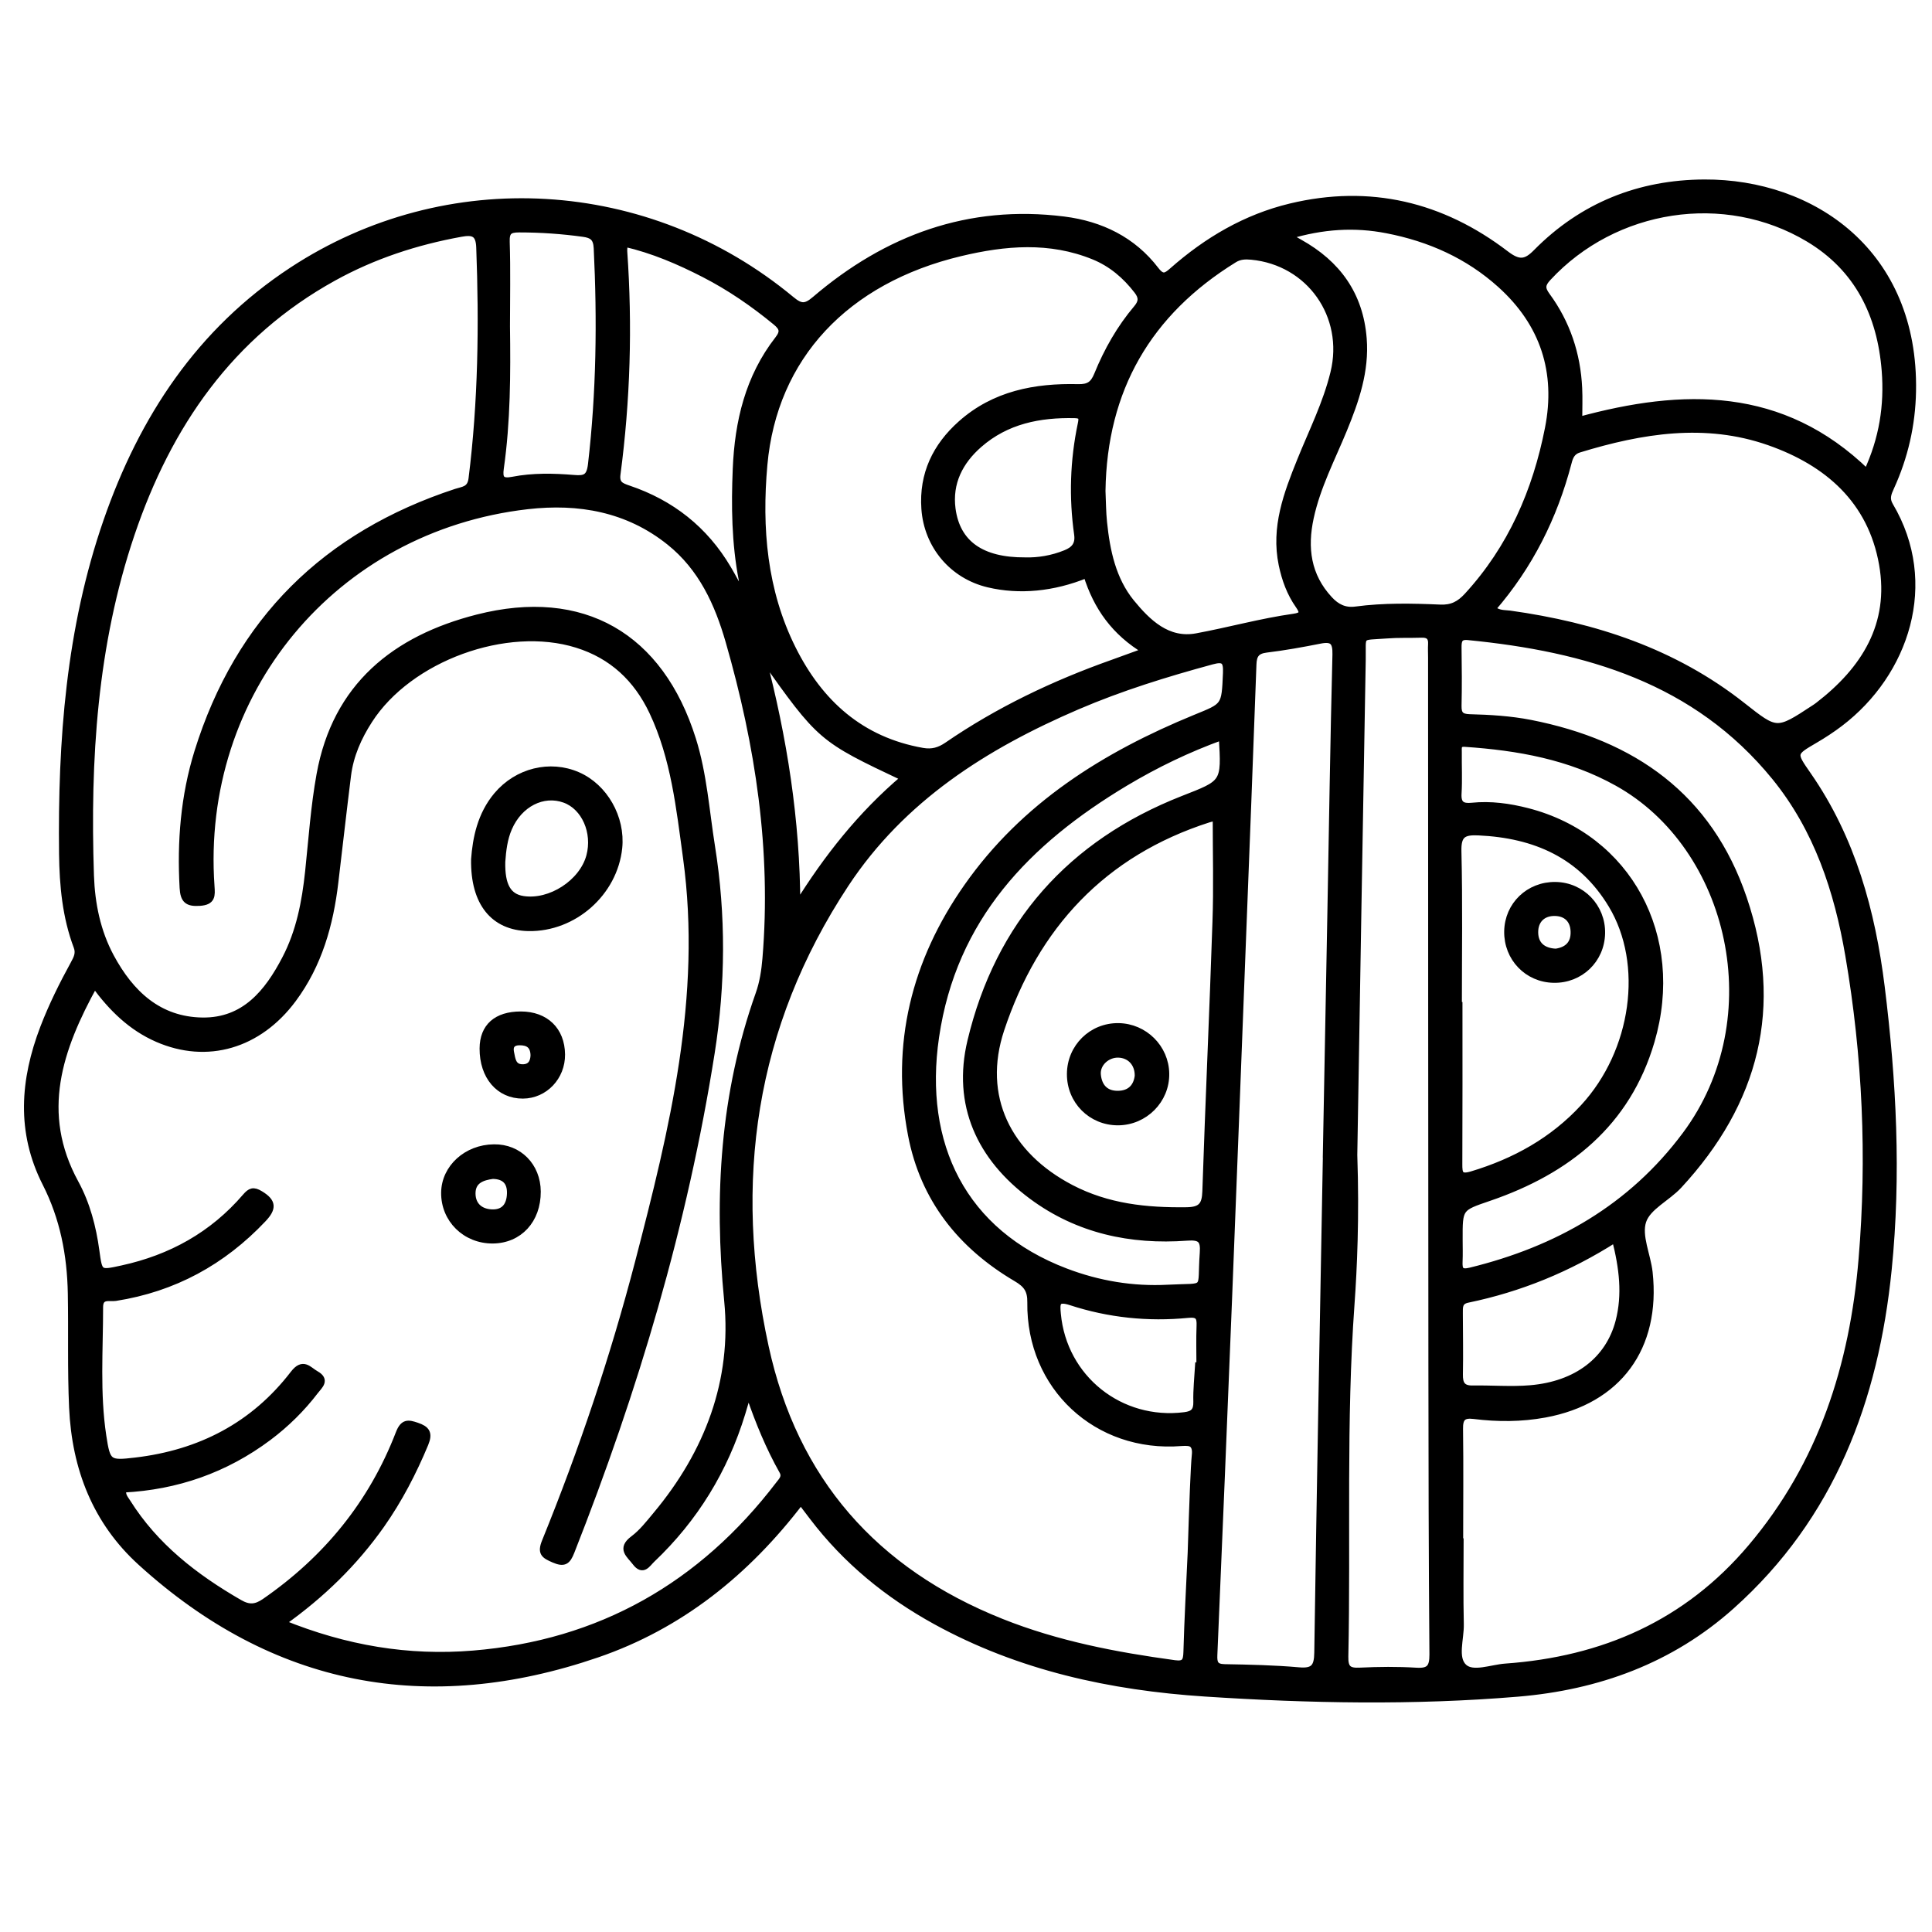 <?xml version="1.0" encoding="utf-8"?>
<!-- Generator: Adobe Illustrator 23.0.0, SVG Export Plug-In . SVG Version: 6.00 Build 0)  -->
<svg version="1.0" xmlns="http://www.w3.org/2000/svg" xmlns:xlink="http://www.w3.org/1999/xlink" x="0px" y="0px"
	 viewBox="0 0 3000 3000" style="enable-background:new 0 0 3000 3000;" xml:space="preserve">
<style type="text/css">
	.st0{stroke:#000000;stroke-width:10;stroke-miterlimit:10;}
</style>
<g id="Layer_1">
</g>
<g id="Layer_2">
	<g>
		<path class="st0" d="M1243.5,2331.6c-84.3,110.5-187.5,193.1-316.4,237.3c-262.9,90.1-501.6,45.4-708.6-142.9
			c-69.5-63.2-101.9-145.5-106.2-240.3c-2.7-59.2-0.9-118.2-2-177.3c-1.1-60.3-12.2-117.3-39.5-171c-40.6-79.9-34.4-160.4-3.5-241.3
			c13.2-34.4,29.6-67.4,47.3-99.7c4.6-8.4,8.6-16.1,4.7-26.4c-17.5-46.4-22-95-22.6-144c-2-175.6,10.8-349.5,68.9-517
			C220.9,649.5,310,514,453.6,419.7c240.3-157.7,552.5-139.4,775.2,45.4c14.6,12.1,21.9,12.5,36.8-0.2
			c111.3-95.1,238.8-142.3,386.5-123.7c57.2,7.2,107,31.3,142.7,78c10.4,13.6,16.1,9.6,25.8,1.1c53.5-47.2,113.8-82.7,183.4-99.4
			c122.9-29.5,234.8-2.6,334.2,73.3c20.5,15.7,31.2,14.1,47.3-2.3c71.6-72.6,160-107.7,260.8-108.2c168.5-0.8,328,108.8,323.9,324
			c-1,52.3-12.4,101.8-34,149.1c-4.4,9.7-7.8,17.5-1.3,28.4c71.4,120.6,24.4,260.3-77.7,338c-12.2,9.3-25.2,17.8-38.5,25.6
			c-35,20.5-35.2,20.2-11.2,54.7c68.8,99.1,99.5,211.7,114.1,329.2c18.1,145.7,25.6,292.1,10.8,438.6
			c-20.4,202.3-88,383.4-243.8,522.6c-94.3,84.3-207.6,125.3-331.8,135.7c-161.7,13.5-323.8,10.4-485.6-0.2
			c-146.4-9.6-288.1-40.2-418.4-111.9c-74.5-41-139.1-93.7-190.8-161.6C1256.5,2348.5,1250.8,2341.1,1243.5,2331.6z M438.4,2520.1
			c98.3,40,195.8,56.2,296.3,47.9c197.4-16.2,354.9-106.2,474.7-263.1c4.4-5.8,10.7-11.4,5.6-20.5c-20.9-37.1-37-76.4-51-117
			c-3.2,1.7-4.2,1.9-4.3,2.4c-2.5,8.2-4.8,16.4-7.3,24.6c-26.9,87.9-73.3,163.8-140,227.1c-7.2,6.8-14,20.3-25.9,4.4
			c-8.8-11.7-23.8-20.9-3-36.4c13.5-10.1,24.3-24.1,35.3-37.3c80.4-96.3,122.9-208,110.7-332.4c-15.9-163-6.2-321.4,48.7-476.2
			c6.4-17.9,9.1-36.3,10.7-55.2c14-168-10.9-331.5-57.2-492.4c-17-59.2-42.2-114.3-92-154.2c-65-52.1-141.1-65.2-220.7-56.1
			c-300.8,34.6-512.1,289.7-490.9,590.6c1,14.2,1.8,24-17.9,25.3c-19.2,1.3-25.2-4-26.3-23c-4-71.7,1.6-142.3,22.9-211
			c63.5-204.2,199.1-337.3,401.4-403.7c10.9-3.6,22.1-3.3,24.3-20.4c15-119.5,16.5-239.3,12-359.4c-0.8-22-9.9-24.8-28.6-21.4
			c-69.6,12.6-136,34.3-198,68.6c-160.4,88.6-256.5,228.6-313.8,397.9c-58.2,172.1-69.2,350.5-63.2,530.4
			c1.5,43.8,10.2,87,31.3,126.2c30.6,56.8,74.3,98.3,142.2,99.2c65.1,0.8,101.1-43.7,128.4-96c22.2-42.4,31-88.5,36-135.7
			c5.3-50.3,8.7-100.9,17.7-150.5c24.8-137.4,116.9-211.1,245-243.7c163.5-41.7,283.7,28.3,334.2,188.9
			c17.1,54.4,20.7,110.9,29.6,166.6c17,106.7,16.3,213.6-0.5,320.1c-42.1,266.8-118.8,523.9-217.7,774.7c-6,15.2-11,19.2-27.3,12.1
			c-14.9-6.5-20.6-10.1-13.3-28c57.4-141.3,106-285.6,144.5-433.2c53.6-205.9,104.2-412.3,74.6-628.3
			c-10.6-77.2-18.6-154.9-52.5-226.7c-24.4-51.5-62.6-87.4-117.3-104.4c-109.5-34.2-260.4,21-322.4,117.6
			c-16.9,26.2-29.4,54.3-33.3,85.5c-6.9,55.2-13.1,110.5-19.7,165.8c-7.7,65.6-25.2,127.8-65.1,181.6
			c-53.6,72.3-133.8,95.4-211,61.7c-40.5-17.7-70.8-47.4-97.5-83.9c-54.9,99.5-89.2,198.7-29.6,307.8
			c17.7,32.5,27.1,68.4,32.1,105.1c4.9,35.6,4.5,35.6,40.2,27.8c76-16.5,140.8-52.4,191.7-111.7c7.5-8.7,12.1-10.7,22.9-4.2
			c20,12.1,20.5,22.1,4.4,39.1c-62.9,66.5-138.6,107.8-229.2,122c-8.7,1.4-24.2-4.5-24.2,14.6c0,66.8-5.1,133.7,5,200.2
			c6.4,42.1,8.6,43.3,50.6,38.3c100-11.8,183.2-54.8,244.9-135.1c15.2-19.8,23.5-5.9,35,0.5c16.7,9.4,5.4,18.2-0.9,26.4
			c-20.9,27.4-45.3,51.4-72.9,72.1c-67,50.1-142.5,76.3-225.4,80.5c-2.4,9.1,3,14.4,6.4,19.9c43.1,68.7,104.9,116.4,174,156.3
			c14.9,8.6,25.5,7.7,39.4-1.9c95.8-66.2,166.3-152.5,208.2-261.2c6.8-17.6,14.3-16.4,28-11.7c15,5.1,19.7,11.3,12.9,27.8
			c-18.5,44.5-40.5,86.9-68.2,126.3C550.7,2426.7,500.2,2476.3,438.4,2520.1z M1849.2,2411.4c2.5-78.3,4.6-134.2,6.4-151.5
			c0.3-3,1.4-12-3.8-16.8c-3.3-3-8.8-3.3-17.5-2.7c-131.1,10.5-235.8-86.8-234.1-218.1c0.3-19.2-6.3-27.9-22.1-37.2
			c-86.1-50.7-144.2-123.5-163.2-222.9c-26.9-140.4,5.4-269.2,86.6-385c88.6-126.5,214.3-205,354.5-262.5c46-18.8,45.8-17.2,48-69.5
			c0.8-18.9-3.3-23.6-22.2-18.4c-71.1,19.3-141.3,41-209.1,70.1c-143.3,61.6-271.8,143-359.6,276c-145.7,221-180,462.7-124.5,718.3
			c45,207.4,169.4,348.7,366.4,427.3c86.7,34.6,177.1,51.9,268.9,64.4c15.6,2.1,18.3-3.3,18.7-17.5
			C1844,2514.1,1846.9,2462.7,1849.2,2411.4z M2267,2393.7c0.2,0,0.4,0,0.7,0c0,42.8-0.7,85.7,0.3,128.5
			c0.5,22.8-10.2,52.3,5.2,66.5c14,12.9,42.5,1.1,64.4-0.5c151.8-10.8,281.5-67.3,381.4-185.5c109.5-129.4,158.2-282.4,172-447.9
			c13.2-157.7,6.1-315.1-20.6-471.1c-17.2-100.6-48.7-196.3-114.3-277c-122.9-150.9-292.8-199.8-476.6-217.8c-14-1.4-15.1,6.3-15,17
			c0.4,30,0.7,60,0,90c-0.3,13.1,3.9,17.7,17.5,18.1c31.6,0.8,63.3,2.7,94.5,8.8c159.2,31.3,277.2,113.5,331,272.1
			c57.3,168.6,19,316.9-100.6,446c-18,19.4-48.3,33.1-55.6,55.2c-7.6,22.9,6.9,52.7,9.9,79.6c12.7,116.7-48.2,199.5-162.3,220.5
			c-36.4,6.7-73.4,6.8-110.1,2.2c-16.8-2.1-22.3,3.2-22,20.4C2267.6,2277.2,2267,2335.4,2267,2393.7z M1687.2,892.5
			c-52.1,21.2-104.5,26-152.6,14.6c-55.8-13.3-94.9-59.9-98.9-117.2c-3.7-53.7,17.3-97,56.5-131.9c51.9-46.2,115.2-58.1,181.8-56.5
			c16.7,0.4,23.8-4.7,29.9-19.6c15.2-37.4,35.1-72.5,61.3-103.4c8.2-9.7,8.1-17.3,0.7-26.9c-18.1-23.5-39.9-42.2-67.6-53.5
			c-68.3-27.8-137.7-21.8-206.8-5.3c-178.2,42.5-289.9,161.4-304.9,328.9c-8.8,98.2-0.7,195.7,44.3,285.8
			c42,84,105.8,141.9,201.7,158.8c14.9,2.6,26.2-0.8,38.2-9c79.5-54.6,165.9-95.7,256.7-127.9c15.5-5.5,31-11.3,51.3-18.6
			C1730.7,982,1703,942.9,1687.2,892.5z M2059.2,1792.6c0,0-0.1,0-0.1,0c2.3-124.2,4.7-248.4,7-372.7c2.5-134.5,4.5-269,7.9-403.5
			c0.5-20.2-5.1-25.7-24.3-21.9c-27.7,5.5-55.5,10.5-83.5,13.9c-15.3,1.9-19.7,8.9-20.2,23.3c-5.1,143-10.8,285.9-16.3,428.9
			c-7.2,185.8-14.2,371.5-21.6,557.3c-7.3,184-15,368.1-22.8,552.1c-0.5,12.5,1.6,18.8,16.1,19.1c38.5,0.7,77.2,1.5,115.5,4.9
			c22.9,2,28.6-5.5,28.9-27.8C2049.6,2308.4,2054.5,2050.5,2059.2,1792.6z M2102.6,1793.3c3.3,97.7-0.4,177.2-4.3,231.4
			c-13.2,182.1-5.8,365.1-9.6,547.6c-0.4,18.6,5.4,23.1,23,22.2c29.1-1.4,58.4-1.7,87.4,0.1c20.5,1.3,25.6-5.5,25.5-25.6
			c-1.2-150-1.5-300-1.6-450c-0.3-366-0.4-732-0.5-1098.1c0-6.9-0.4-13.7,0-20.6c0.7-11.1-4.4-15.5-15.2-15.1
			c-18,0.6-36.1-0.2-54,1.2c-43.7,3.3-36.9-2.9-37.6,38.2C2111.1,1280.8,2106.9,1537,2102.6,1793.3z M2317.5,945.5
			c9.6,7.7,18.5,6.5,26.9,7.6c131.7,18.4,254.9,58.7,360.9,142.2c53.6,42.2,53.3,42.7,111.6,4.4c2.1-1.4,4.3-2.8,6.3-4.4
			c72-55.4,116-125.5,99.6-219c-17.4-99.2-85-158-175.9-189.8c-98.9-34.6-197.6-18.5-295,11.3c-11.1,3.4-14.2,11.6-16.5,20.6
			C2413.4,802.5,2375.7,878.4,2317.5,945.5z M2000.6,366.6c8.8,5,13,7.5,17.4,9.9c58.7,32.7,93.8,80.8,99.2,149.2
			c4,50.4-11.9,96.2-30.5,141.5c-18.5,45-41.3,88.4-51.7,136.5c-10.2,47-4.7,90.3,29.4,127c11,11.9,23.6,18.5,40.9,16.1
			c43.5-5.8,87.3-4.9,131-3c18.3,0.8,30-5.5,41.9-18.4c68.2-74.2,106.7-163,125.8-260.4c17.1-87.3-7.2-162.7-74.1-223
			c-50.4-45.4-110.1-71.9-176.1-84.7C2103.6,347.5,2054.1,350.5,2000.6,366.6z M1711.6,762.2c0.8,16.3,0.7,32.6,2.4,48.7
			c4.6,44.8,13.9,89.1,42.7,124.5c25.4,31,56.3,61.3,101.3,53c50.4-9.3,100-23.2,150.9-30.4c13.5-1.9,15.9-6.1,7.7-17.7
			c-13.5-19.1-21.3-40.6-26.1-63.6c-12-57.8,7.7-109.9,28.6-161.6c18.2-45.1,40.2-88.7,51.8-136.4c21.5-88.3-37.4-171.8-127.6-180.4
			c-9.5-0.9-18.2-0.7-26.9,4.7C1782.7,485.5,1713.9,604.8,1711.6,762.2z M2898.9,733.3c24.2-51.8,32.2-103.9,28-157.6
			c-6.8-87-42.1-159.2-118.7-205c-130.1-77.8-301.2-50.9-404.4,60.6c-9.4,10.1-10.1,16.5-1.8,27.8c31.2,42.5,47.3,90.8,49.8,143.5
			c0.8,16,0.1,32,0.1,49.7C2613.4,608.3,2766.9,605,2898.9,733.3z M1888.1,1269.7c-1.4,0.3-6.4,0.9-11.2,2.4
			c-164.3,52.6-269.1,166.1-322.4,326.4c-34.6,104.2,10.6,195,108.6,246.1c56.8,29.6,116.8,35.8,179.2,35c22.5-0.3,29-7.8,29.7-29.7
			c4.6-139.5,11.1-278.9,15.7-418.4C1889.6,1378.5,1888.1,1325.4,1888.1,1269.7z M2266.2,1925.2c0,11.1,0.4,22.3-0.1,33.4
			c-0.5,12.5,1.2,18.6,17.1,14.7c135-33,249.6-98,333.9-211.1c135.3-181.5,72.1-447.7-105.8-546.6c-74-41.2-153.8-55.3-236.5-60.9
			c-11.8-0.8-9.8,6.9-9.9,13.2c-0.3,21.4,0.9,42.9-0.4,64.3c-1,16.6,5.9,20.8,21,19.3c29.3-3,58.2,1,86.5,8.3
			c156.2,40.2,240,194,192.2,357.1c-37.5,127.9-130.2,201.3-251.9,243C2266.2,1875.7,2266,1875,2266.2,1925.2z M2265,1560.9
			c0.3,0,0.6,0,0.9,0c0,82.2,0.2,164.3-0.2,246.5c-0.1,14.9,1.1,21.9,19.6,16.4c67-20.1,126.1-52.9,173.6-104.5
			c79.7-86.5,98.7-222.5,43.5-314.1c-46.7-77.5-118.8-109-206.5-113c-23.8-1.1-32.3,3.9-31.6,29.9
			C2266.2,1401.7,2265,1481.3,2265,1560.9z M1897.5,1144.1c-52.8,19.1-102.6,43.1-150.2,71.6c-152,91.1-267,209.5-294.1,394.4
			c-24.5,167.1,42.2,303.7,201.5,364.3c51.1,19.5,104.6,28.4,158.8,25.5c63.7-3.4,49.9,7.4,54.5-54.6c1.5-20.6-4.3-25.3-25-23.8
			c-87.2,6.4-169.3-11.2-240.6-64c-81.1-60.1-118.7-142.5-95.2-240.9c43.3-181.4,155.3-307.4,329.4-375.8
			C1901.3,1215.4,1902,1217.1,1897.5,1144.1z M1153.3,924.1c-0.6-13-0.2-18.8-1.3-24.3c-10.9-56.8-11.6-114.1-9.2-171.5
			c3-73.2,19.3-142.5,65.4-201.6c9.2-11.8,6.8-18.1-3.8-26.8c-34.5-28.4-71.1-53.6-110.8-74c-39.3-20.2-79.7-37.6-123.9-47.8
			c-0.3,5.7-0.9,9.1-0.7,12.4c8.1,115.7,4.7,231-10.5,345.9c-2,15.3,5.6,18.3,17.3,22.3c66.6,22.4,118.7,63.4,154.6,124.2
			C1137.2,894.3,1143.4,906.2,1153.3,924.1z M786.9,507.1c1,73.5,0.8,147.2-9.6,220.3c-2.2,15.8,1.4,21.3,18.8,17.9
			c31.2-6.1,63.2-5.4,94.8-2.8c17.5,1.5,24.7-0.9,27.1-21.4c13-111.8,14.4-223.7,8.9-336c-0.8-16.2-7.7-20.4-20.9-22.3
			c-33.1-4.6-66.3-6.9-99.8-6.9c-15.6,0-20.3,3.7-19.7,20.1C787.9,419.8,786.9,463.5,786.9,507.1z M2508,1924.2
			c-72.6,46.3-148.1,76.9-229.1,93.7c-13.3,2.8-12.4,11.8-12.4,21.3c0.1,31.6,0.7,63.3,0.1,94.9c-0.3,14.7,3.9,22.5,19.9,22.3
			c29.9-0.5,60,2.1,89.7-0.4c72.3-6.1,121.8-44.4,137.4-104.1C2524.4,2010.2,2519.4,1969,2508,1924.2z M1591.8,870.5
			c20.1,0.6,41.9-2.9,62.8-11.4c13.2-5.3,20.6-13.3,18.3-29.4c-8.1-57.3-6.3-114.5,5.6-171.2c1.9-9.1,2.2-14-9.7-14.2
			c-54.7-1.2-106,8.9-148.4,46c-29.9,26.2-47,59.3-41.6,100.1C1486,844,1524.1,870.9,1591.8,870.5z M1860.7,2120.4
			c0.7,0,1.4,0,2.1,0c0-20.5-0.6-41,0.2-61.5c0.6-13.9-2.3-19.1-18.3-17.5c-61.9,6.1-123.1-0.3-182.1-19.6
			c-22.8-7.4-21.7,2.9-20.3,18.6c9.2,99.7,97.4,170,197.1,157.4c13.7-1.7,18.9-6.9,18.6-21.1
			C1857.5,2158,1859.6,2139.2,1860.7,2120.4z M1237.7,1406.2c46-74.2,99.1-141.5,166.1-198.2c-129.4-61.2-129.4-61.2-219.9-188.6
			C1217.1,1145.9,1237.4,1274.1,1237.7,1406.2z"/>
		<path class="st0" d="M736.5,1334.4c2.4-32.6,9.6-69.3,35.1-99.6c31.6-37.4,82.4-49.8,125.4-31.1c41.8,18.2,69,66,64.2,112.9
			c-7.3,69.9-70.2,125.5-140.6,124.2C766.7,1439.8,735.4,1402.3,736.5,1334.4z M779.6,1338.2c-0.8,36.6,9.2,54.5,32.6,58.1
			c42.3,6.6,92.1-25.7,103.2-66.9c9.9-37-7.5-76.5-38.6-87.8c-33.7-12.2-70.4,6.7-86.6,44.2C782.9,1302.6,780.9,1320.3,779.6,1338.2
			z"/>
		<path class="st0" d="M834.7,1850.3c0.2,44.3-28.5,75.3-69.6,75.6c-42.5,0.2-75.6-32.4-75.1-74.1c0.5-38.5,34.5-69.5,77-69.9
			C805.6,1781.3,834.5,1810.6,834.7,1850.3z M765.1,1825.6c-16.2,2.2-32.1,7.4-31.7,28.3c0.4,17.8,12.1,28.1,29.8,29
			c20,1,28.5-11.4,29-29.7C792.7,1836,784.4,1825.9,765.1,1825.6z"/>
		<path class="st0" d="M808.7,1575.6c38.5,0,63.3,24,63.7,61.7c0.4,35-26.6,63.4-60.4,63.6c-37.1,0.2-62.5-29.5-62.3-72.9
			C749.9,1594.3,770.9,1575.6,808.7,1575.6z M828.8,1638.6c-0.4-15.7-9-20.5-21.8-20.5c-10.8-0.1-16,5.4-13.8,16
			c2.2,10.6,3,23.4,18.2,23.5C824.5,1657.7,828.5,1648.7,828.8,1638.6z"/>
		<path class="st0" d="M1661.7,1667.7c0.2-41.7,33.6-74.6,75.2-74c40.3,0.6,73.2,33.3,73.7,73.5c0.6,41.1-33.1,75-74.5,75.2
			C1694.4,1742.5,1661.5,1709.6,1661.7,1667.7z M1767,1670.7c0.3-19.5-12.3-32.7-30-33.4c-17.9-0.7-34.2,14.1-32.6,31.5
			c1.7,18.3,11.9,30.2,31.5,30C1755.1,1698.6,1765,1687.4,1767,1670.7z"/>
		<path class="st0" d="M2340.7,1446.3c0.6-40.9,33.3-72.4,74.7-71.8c40.8,0.6,72.8,33.8,72,74.7c-0.8,41.2-33.7,72.7-74.8,71.9
			C2371.6,1520.4,2340.1,1487.5,2340.7,1446.3z M2415.9,1478.1c17.7-2.5,28.7-12.4,27.9-32c-0.7-18.4-12.2-28.6-29.6-28.8
			c-19-0.2-30.9,11.8-30.7,30.6C2383.7,1466.6,2395.4,1477.2,2415.9,1478.1z"/>
	</g>
</g>
</svg>
